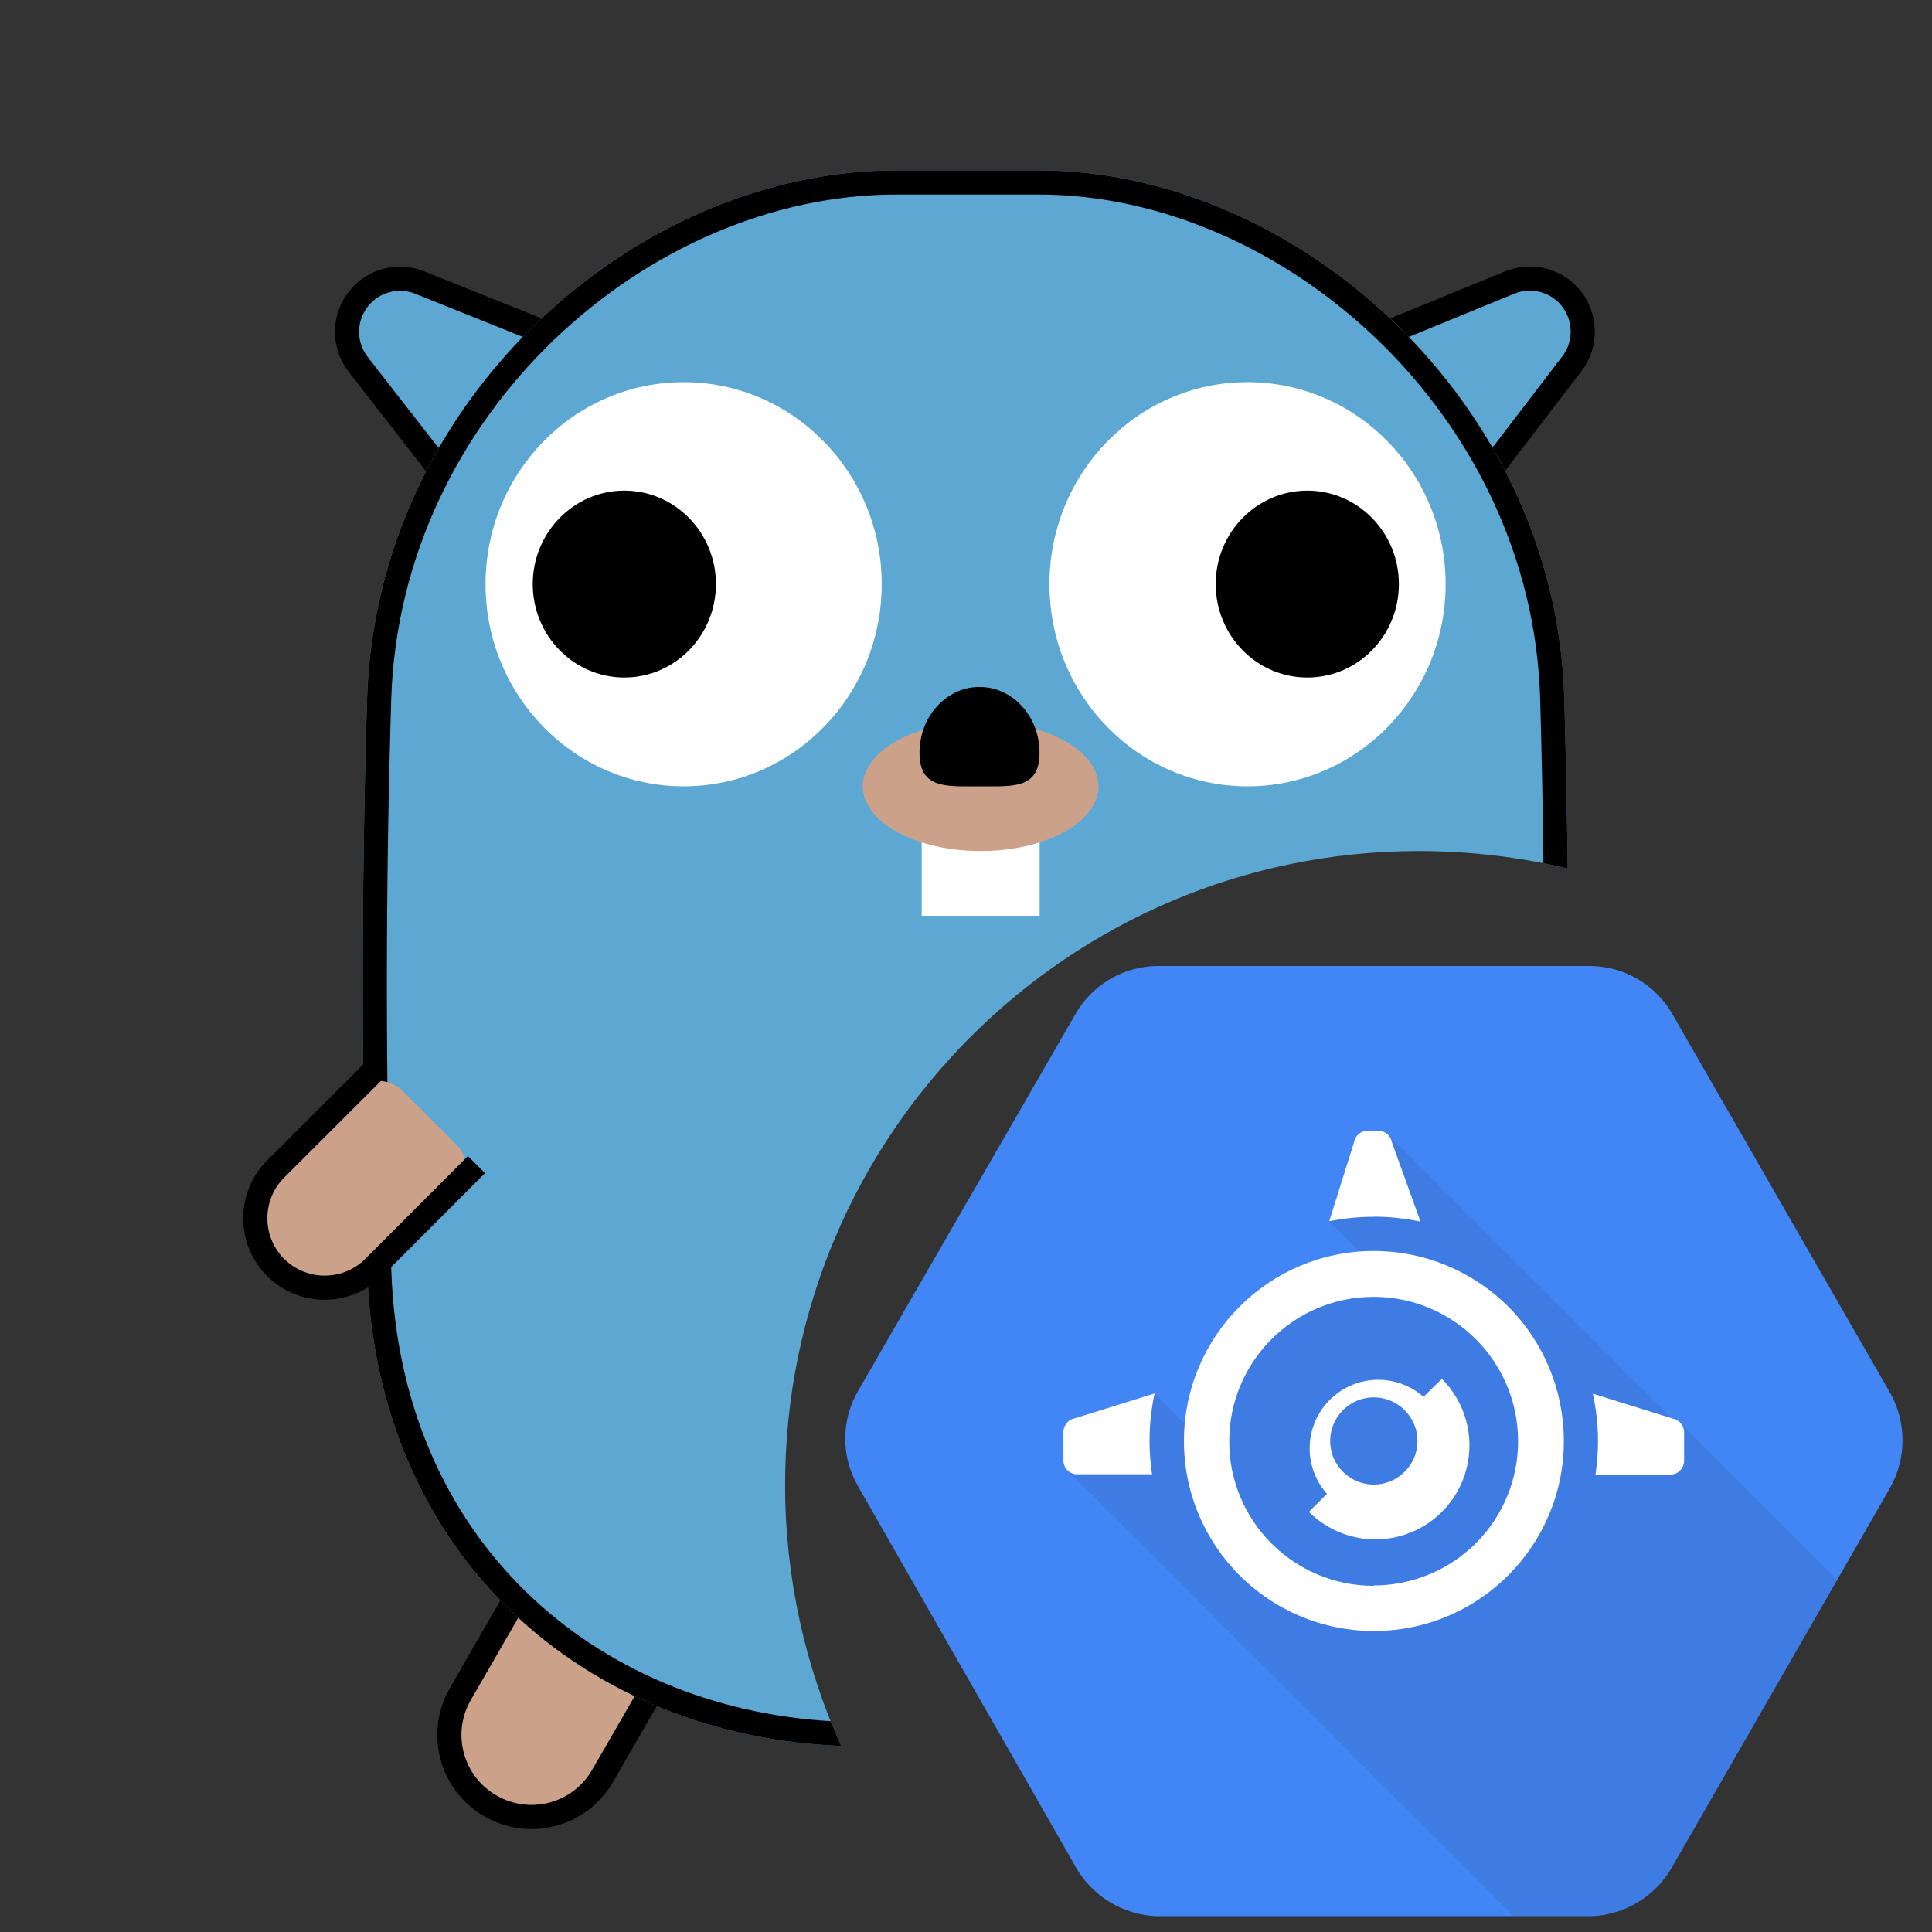<svg width="16" height="16" viewBox="0 0 16 16" fill="none" xmlns="http://www.w3.org/2000/svg">
<rect x="0" y="0" width="16" height="16" fill="#333333" stroke="none"/>
<path d="M4.99 14.708L5.456 13.901C5.531 13.771 5.486 13.605 5.357 13.53L4.707 13.156C4.545 13.062 4.338 13.118 4.245 13.28L3.813 14.028C3.625 14.353 3.736 14.769 4.062 14.956C4.387 15.144 4.802 15.033 4.99 14.708Z" fill="#CCA18A"/>
<path d="M4.414 12.986L3.813 14.028C3.625 14.353 3.736 14.769 4.062 14.956V14.956C4.387 15.144 4.802 15.033 4.99 14.708L5.591 13.666" stroke="black" stroke-width="0.2"/>
<path d="M12.371 14.065L11.864 13.186C11.789 13.056 11.623 13.012 11.493 13.087L10.844 13.462C10.682 13.555 10.627 13.762 10.72 13.924L11.194 14.745C11.382 15.07 11.797 15.181 12.123 14.994C12.448 14.806 12.559 14.39 12.371 14.065Z" fill="#CCA18A"/>
<path d="M10.551 13.631L11.194 14.745C11.382 15.07 11.797 15.181 12.123 14.994V14.994C12.448 14.806 12.559 14.39 12.371 14.065L11.728 12.951" stroke="black" stroke-width="0.2"/>
<path d="M3.519 2.346L4.133 2.588C4.355 2.675 4.429 2.952 4.28 3.138L3.966 3.548C3.809 3.75 3.503 3.748 3.348 3.544L2.979 3.06C2.855 2.898 2.852 2.674 2.97 2.508C3.094 2.334 3.32 2.267 3.519 2.346Z" fill="#5DA8D3"/>
<path d="M3.624 3.863L2.966 3.017C2.841 2.856 2.843 2.63 2.972 2.471V2.471C3.093 2.321 3.298 2.268 3.476 2.34L4.568 2.778" stroke="black" stroke-width="0.2"/>
<path d="M12.457 2.346L11.845 2.592C11.624 2.681 11.552 2.959 11.702 3.144L12.019 3.551C12.178 3.752 12.484 3.747 12.637 3.543L13.003 3.056C13.125 2.893 13.127 2.669 13.007 2.504C12.882 2.331 12.655 2.266 12.457 2.346Z" fill="#5DA8D3"/>
<path d="M12.366 3.864L13.017 3.013C13.142 2.851 13.137 2.625 13.008 2.467V2.467C12.885 2.318 12.68 2.267 12.502 2.34L11.414 2.786" stroke="black" stroke-width="0.2"/>
<path fill-rule="evenodd" clip-rule="evenodd" d="M7.425 1.411C5.26 1.411 3.117 3.312 3.04 5.784C2.992 7.352 2.992 8.942 3.04 10.51C3.115 12.914 4.878 14.38 6.966 14.459C6.668 13.799 6.502 13.068 6.502 12.297C6.502 9.398 8.852 7.048 11.751 7.048C12.175 7.048 12.588 7.098 12.983 7.193C12.977 6.725 12.968 6.256 12.955 5.784C12.887 3.334 10.744 1.411 8.599 1.411H7.425Z" fill="#5DA8D3"/>
<path fill-rule="evenodd" clip-rule="evenodd" d="M7.425 1.611H8.599C10.637 1.611 12.69 3.449 12.755 5.79C12.768 6.245 12.777 6.697 12.782 7.149C12.849 7.162 12.916 7.177 12.983 7.193C12.977 6.725 12.968 6.256 12.955 5.784C12.887 3.334 10.744 1.411 8.599 1.411H7.425C5.26 1.411 3.117 3.312 3.04 5.784C2.992 7.352 2.992 8.942 3.04 10.51C3.115 12.914 4.878 14.38 6.966 14.459C6.936 14.391 6.907 14.323 6.879 14.254C4.927 14.139 3.31 12.756 3.24 10.504C3.192 8.94 3.192 7.354 3.24 5.791C3.313 3.427 5.366 1.611 7.425 1.611Z" fill="black"/>
<path fill-rule="evenodd" clip-rule="evenodd" d="M7.302 4.838C7.302 5.762 6.567 6.512 5.662 6.512C4.756 6.512 4.021 5.762 4.021 4.838C4.021 3.914 4.756 3.165 5.662 3.165C6.567 3.165 7.302 3.914 7.302 4.838Z" fill="white"/>
<path fill-rule="evenodd" clip-rule="evenodd" d="M5.929 4.837C5.929 5.265 5.589 5.611 5.17 5.611C4.752 5.611 4.412 5.265 4.412 4.837C4.412 4.41 4.752 4.063 5.17 4.063C5.589 4.063 5.929 4.41 5.929 4.837Z" fill="black"/>
<path fill-rule="evenodd" clip-rule="evenodd" d="M11.972 4.838C11.972 5.762 11.237 6.512 10.331 6.512C9.425 6.512 8.691 5.762 8.691 4.838C8.691 3.914 9.425 3.165 10.331 3.165C11.237 3.165 11.972 3.914 11.972 4.838Z" fill="white"/>
<path fill-rule="evenodd" clip-rule="evenodd" d="M11.585 4.837C11.585 5.265 11.246 5.611 10.827 5.611C10.408 5.611 10.068 5.265 10.068 4.837C10.068 4.41 10.408 4.063 10.827 4.063C11.246 4.063 11.585 4.41 11.585 4.837Z" fill="black"/>
<path fill-rule="evenodd" clip-rule="evenodd" d="M7.633 7.584H8.61V6.779H7.633V7.584Z" fill="white"/>
<path fill-rule="evenodd" clip-rule="evenodd" d="M9.097 6.512C9.097 6.808 8.66 7.048 8.121 7.048C7.582 7.048 7.145 6.808 7.145 6.512C7.145 6.216 7.582 5.976 8.121 5.976C8.66 5.976 9.097 6.216 9.097 6.512Z" fill="#CCA18A"/>
<path fill-rule="evenodd" clip-rule="evenodd" d="M8.609 6.234C8.609 6.536 8.387 6.512 8.112 6.512C7.838 6.512 7.615 6.536 7.615 6.234C7.615 5.933 7.838 5.689 8.112 5.689C8.387 5.689 8.609 5.933 8.609 6.234Z" fill="black"/>
<path d="M13.711 9.682L13.023 8.994C12.933 8.905 12.788 8.905 12.698 8.994L12.249 9.443C12.138 9.555 12.138 9.736 12.249 9.848L12.897 10.496C13.122 10.72 13.486 10.72 13.711 10.496C13.935 10.271 13.935 9.907 13.711 9.682Z" fill="#CCA18A"/>
<path d="M12.047 9.646L12.897 10.496C13.122 10.72 13.486 10.72 13.711 10.496V10.496C13.935 10.271 13.935 9.907 13.711 9.682L12.86 8.832" stroke="black" stroke-width="0.2"/>
<path d="M3.096 10.496L3.784 9.808C3.874 9.718 3.874 9.573 3.784 9.483L3.335 9.035C3.223 8.923 3.042 8.923 2.93 9.035L2.282 9.682C2.058 9.907 2.058 10.271 2.282 10.496C2.507 10.72 2.871 10.72 3.096 10.496Z" fill="#CCA18A"/>
<path d="M3.133 8.832L2.282 9.682C2.058 9.907 2.058 10.271 2.282 10.496V10.496C2.507 10.72 2.871 10.72 3.096 10.496L3.946 9.645" stroke="black" stroke-width="0.2"/>
<path fill-rule="evenodd" clip-rule="evenodd" d="M15.651 11.531L13.852 8.402C13.714 8.158 13.458 8.005 13.177 8H9.579C9.298 8.005 9.042 8.158 8.904 8.402L7.104 11.523C6.965 11.765 6.965 12.063 7.104 12.305L8.903 15.452C9.04 15.7 9.296 15.858 9.578 15.869H13.177C13.459 15.859 13.716 15.701 13.852 15.454L15.651 12.325C15.791 12.079 15.791 11.777 15.651 11.531Z" fill="#4285F4"/>
<path opacity="0.07" fill-rule="evenodd" clip-rule="evenodd" d="M13.927 11.797L13.879 11.783L11.492 9.395L11.002 10.111L11.413 10.521L10.368 10.902L9.958 11.94L9.557 11.539L8.838 12.174L12.532 15.868H13.176C13.459 15.858 13.715 15.701 13.851 15.453L15.213 13.083L13.927 11.797Z" fill="black"/>
<path fill-rule="evenodd" clip-rule="evenodd" d="M9.805 11.934C9.805 11.065 10.509 10.36 11.378 10.36C11.795 10.36 12.195 10.526 12.491 10.821C12.786 11.116 12.951 11.516 12.951 11.934C12.951 12.803 12.247 13.507 11.378 13.507C10.509 13.507 9.805 12.803 9.805 11.934ZM10.18 11.938C10.18 12.598 10.716 13.133 11.377 13.133V13.13C11.694 13.13 11.998 13.004 12.223 12.78C12.447 12.555 12.573 12.251 12.572 11.934C12.571 11.273 12.034 10.739 11.374 10.74C10.714 10.741 10.179 11.277 10.18 11.938Z" fill="white"/>
<path fill-rule="evenodd" clip-rule="evenodd" d="M13.849 11.747L13.191 11.542C13.219 11.671 13.234 11.802 13.234 11.934C13.234 12.027 13.227 12.119 13.213 12.211H13.85C13.903 12.203 13.944 12.158 13.947 12.104V11.855C13.944 11.801 13.903 11.756 13.85 11.748" fill="white"/>
<path fill-rule="evenodd" clip-rule="evenodd" d="M11.379 10.076C11.508 10.076 11.637 10.09 11.764 10.117L11.528 9.462C11.519 9.408 11.474 9.367 11.42 9.364H11.321C11.266 9.367 11.221 9.408 11.213 9.462L11.008 10.114C11.129 10.089 11.253 10.077 11.377 10.077" fill="white"/>
<path fill-rule="evenodd" clip-rule="evenodd" d="M9.52 11.934C9.52 11.801 9.534 11.669 9.562 11.54L8.904 11.745C8.85 11.754 8.81 11.799 8.807 11.854V12.102C8.81 12.156 8.851 12.201 8.904 12.209H9.541C9.527 12.118 9.52 12.025 9.52 11.932" fill="white"/>
<path fill-rule="evenodd" clip-rule="evenodd" d="M11.789 11.568L11.941 11.419C12.138 11.616 12.215 11.903 12.143 12.171C12.071 12.44 11.861 12.65 11.592 12.722C11.323 12.794 11.037 12.717 10.84 12.521L10.989 12.371C10.79 12.147 10.8 11.807 11.012 11.594C11.223 11.382 11.563 11.37 11.789 11.568ZM11.239 12.267C11.374 12.323 11.529 12.292 11.632 12.189C11.701 12.121 11.739 12.03 11.739 11.934C11.739 11.838 11.701 11.746 11.632 11.678C11.529 11.575 11.374 11.544 11.239 11.6C11.104 11.656 11.016 11.787 11.016 11.934C11.016 12.08 11.104 12.211 11.239 12.267Z" fill="white"/>
</svg>
